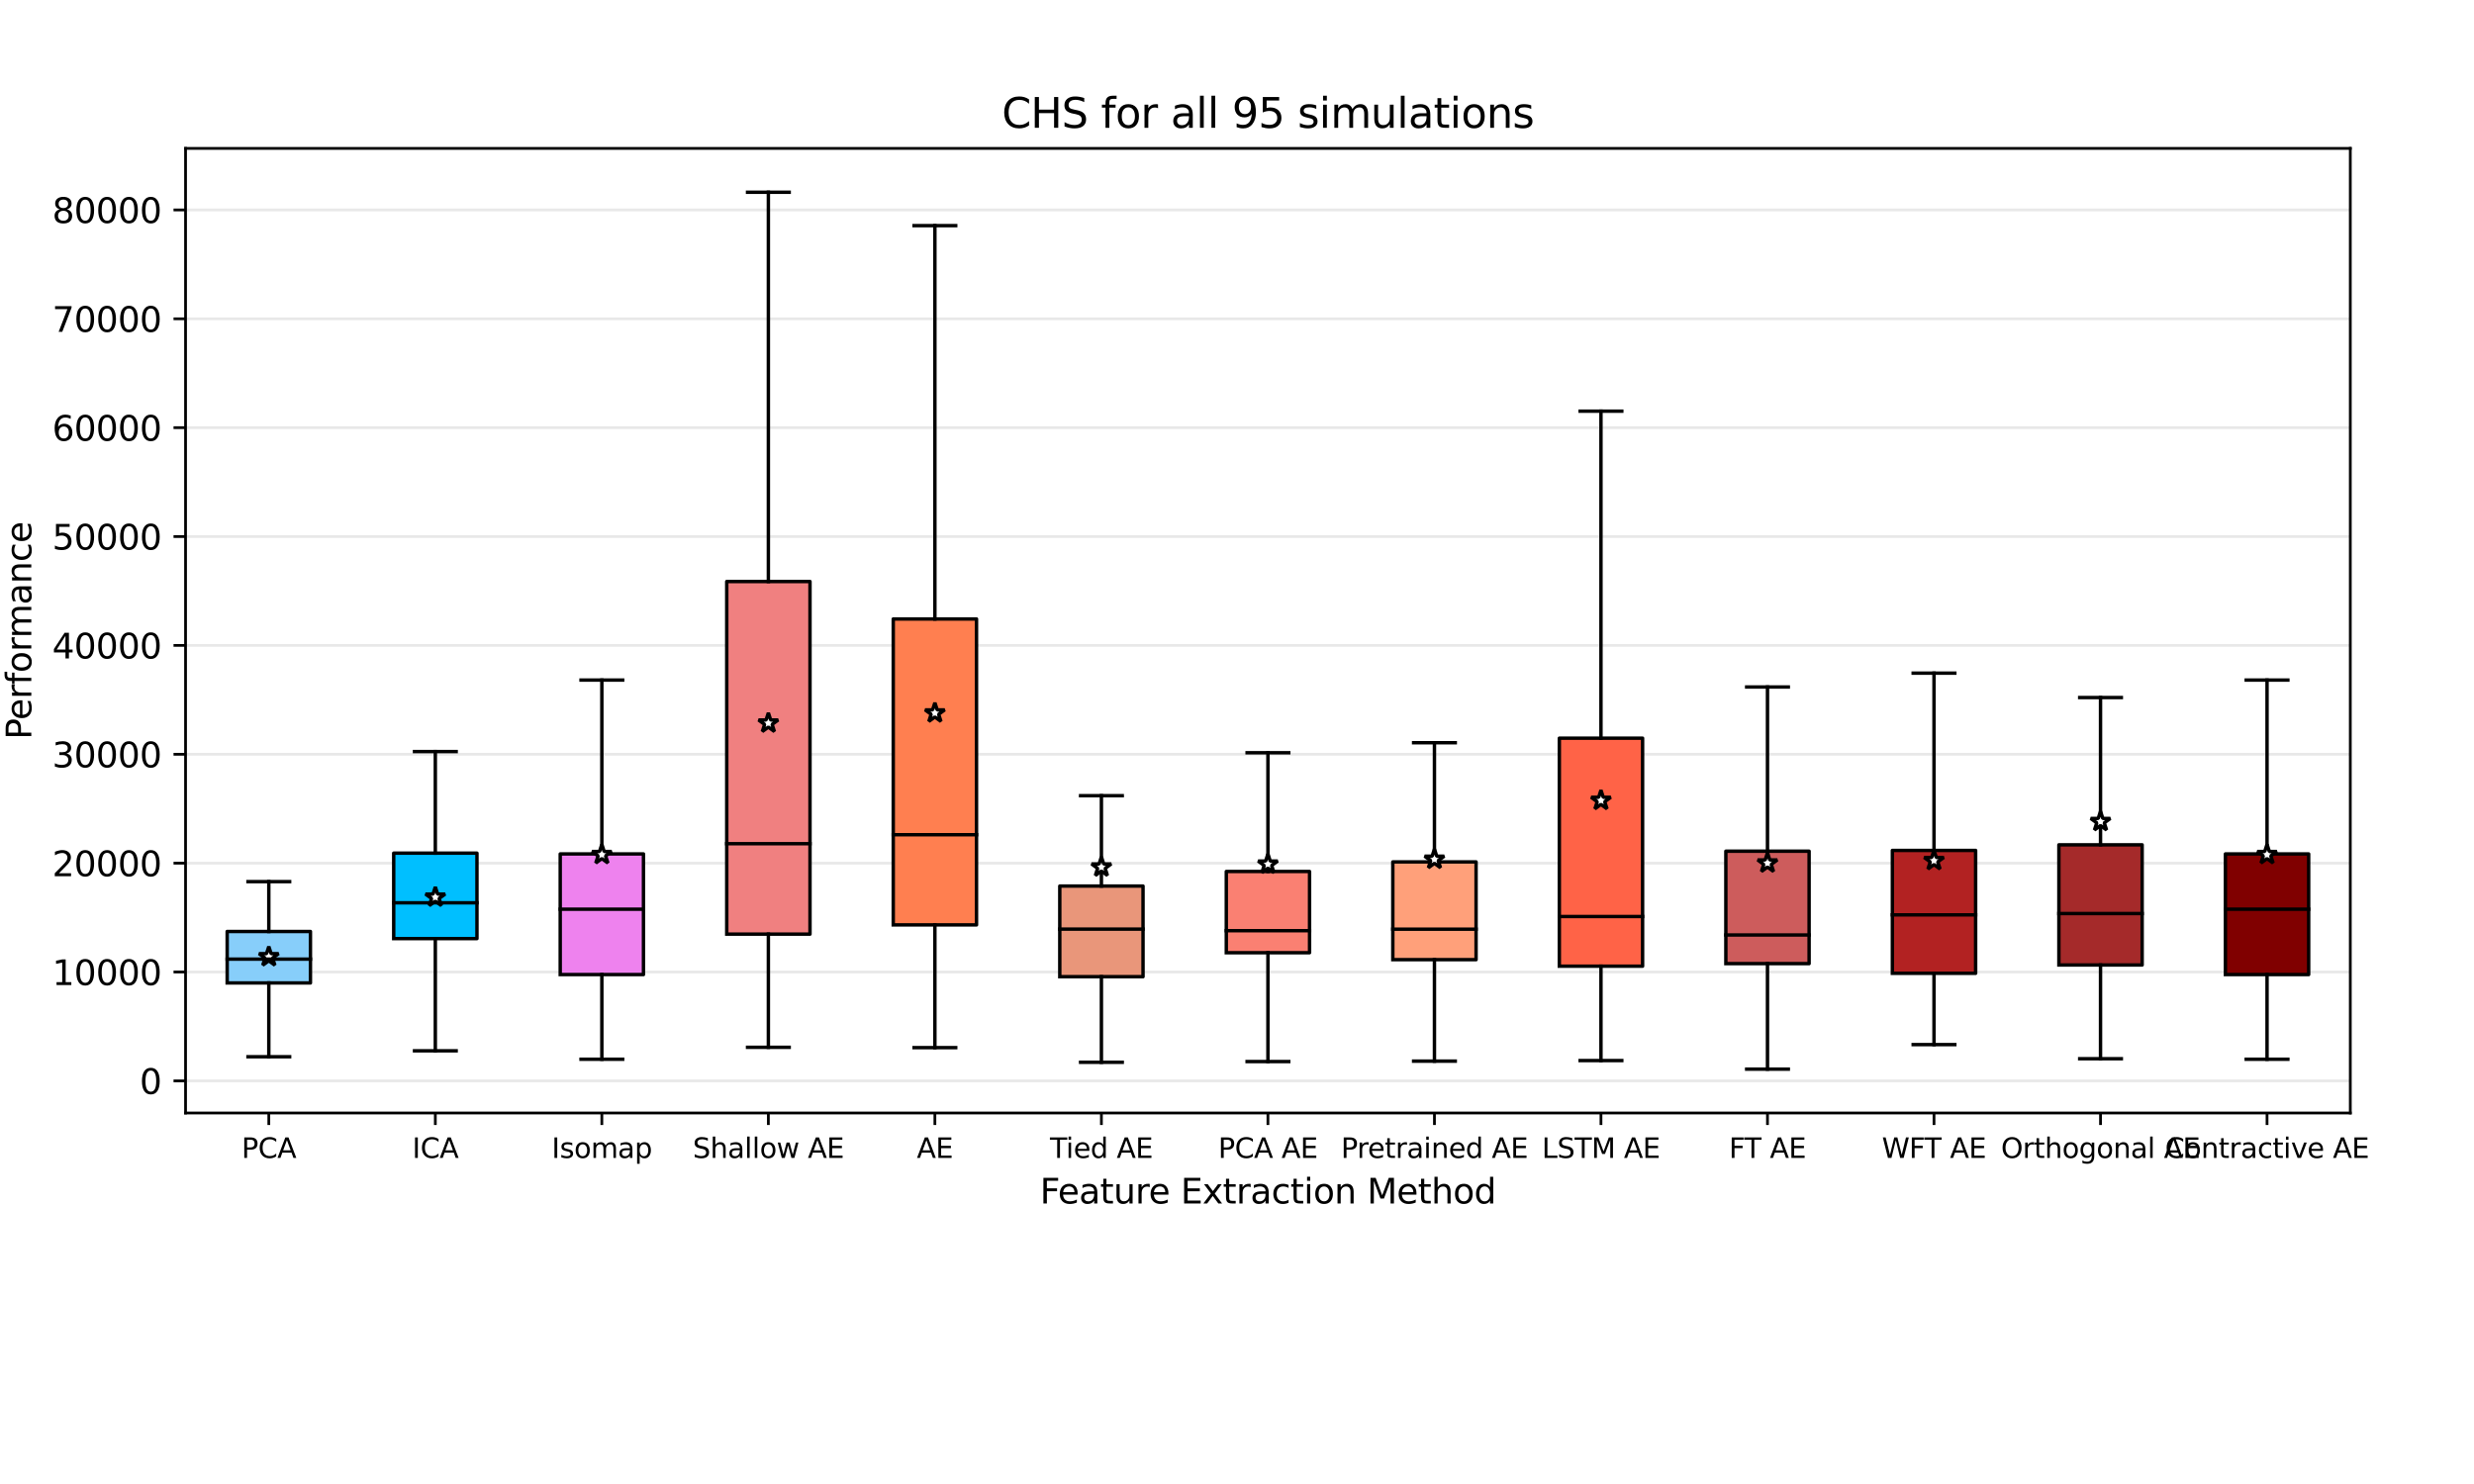 <?xml version="1.0" encoding="utf-8" standalone="no"?>
<!DOCTYPE svg PUBLIC "-//W3C//DTD SVG 1.1//EN"
  "http://www.w3.org/Graphics/SVG/1.1/DTD/svg11.dtd">
<svg xmlns:xlink="http://www.w3.org/1999/xlink" width="720pt" height="432pt" viewBox="0 0 720 432" xmlns="http://www.w3.org/2000/svg" version="1.1">
 <defs>
  <style type="text/css">*{stroke-linejoin: round; stroke-linecap: butt}</style>
 </defs>
 <g id="figure_1">
  <g id="patch_1">
   <path d="M 0 432 
L 720 432 
L 720 0 
L 0 0 
z
" style="fill: #ffffff"/>
  </g>
  <g id="axes_1">
   <g id="patch_2">
    <path d="M 54 324 
L 684 324 
L 684 43.2 
L 54 43.2 
z
" style="fill: #ffffff"/>
   </g>
   <g id="matplotlib.axis_1">
    <g id="xtick_1">
     <g id="line2d_1">
      <defs>
       <path id="m2245baa96e" d="M 0 0 
L 0 3.5 
" style="stroke: #000000; stroke-width: 0.8"/>
      </defs>
      <g>
       <use xlink:href="#m2245baa96e" x="78.231" y="324" style="stroke: #000000; stroke-width: 0.8"/>
      </g>
     </g>
     <g id="text_1">
      <!-- PCA -->
      <g transform="translate(70.29 337.079)scale(0.08 -0.08)">
       <defs>
        <path id="DejaVuSans-50" d="M 1259 4147 
L 1259 2394 
L 2053 2394 
Q 2494 2394 2734 2622 
Q 2975 2850 2975 3272 
Q 2975 3691 2734 3919 
Q 2494 4147 2053 4147 
L 1259 4147 
z
M 628 4666 
L 2053 4666 
Q 2838 4666 3239 4311 
Q 3641 3956 3641 3272 
Q 3641 2581 3239 2228 
Q 2838 1875 2053 1875 
L 1259 1875 
L 1259 0 
L 628 0 
L 628 4666 
z
" transform="scale(0.016)"/>
        <path id="DejaVuSans-43" d="M 4122 4306 
L 4122 3641 
Q 3803 3938 3442 4084 
Q 3081 4231 2675 4231 
Q 1875 4231 1450 3742 
Q 1025 3253 1025 2328 
Q 1025 1406 1450 917 
Q 1875 428 2675 428 
Q 3081 428 3442 575 
Q 3803 722 4122 1019 
L 4122 359 
Q 3791 134 3420 21 
Q 3050 -91 2638 -91 
Q 1578 -91 968 557 
Q 359 1206 359 2328 
Q 359 3453 968 4101 
Q 1578 4750 2638 4750 
Q 3056 4750 3426 4639 
Q 3797 4528 4122 4306 
z
" transform="scale(0.016)"/>
        <path id="DejaVuSans-41" d="M 2188 4044 
L 1331 1722 
L 3047 1722 
L 2188 4044 
z
M 1831 4666 
L 2547 4666 
L 4325 0 
L 3669 0 
L 3244 1197 
L 1141 1197 
L 716 0 
L 50 0 
L 1831 4666 
z
" transform="scale(0.016)"/>
       </defs>
       <use xlink:href="#DejaVuSans-50"/>
       <use xlink:href="#DejaVuSans-43" x="60.303"/>
       <use xlink:href="#DejaVuSans-41" x="130.127"/>
      </g>
     </g>
    </g>
    <g id="xtick_2">
     <g id="line2d_2">
      <g>
       <use xlink:href="#m2245baa96e" x="126.692" y="324" style="stroke: #000000; stroke-width: 0.8"/>
      </g>
     </g>
     <g id="text_2">
      <!-- ICA -->
      <g transform="translate(119.983 337.079)scale(0.08 -0.08)">
       <defs>
        <path id="DejaVuSans-49" d="M 628 4666 
L 1259 4666 
L 1259 0 
L 628 0 
L 628 4666 
z
" transform="scale(0.016)"/>
       </defs>
       <use xlink:href="#DejaVuSans-49"/>
       <use xlink:href="#DejaVuSans-43" x="29.492"/>
       <use xlink:href="#DejaVuSans-41" x="99.316"/>
      </g>
     </g>
    </g>
    <g id="xtick_3">
     <g id="line2d_3">
      <g>
       <use xlink:href="#m2245baa96e" x="175.154" y="324" style="stroke: #000000; stroke-width: 0.8"/>
      </g>
     </g>
     <g id="text_3">
      <!-- Isomap -->
      <g transform="translate(160.556 337.079)scale(0.08 -0.08)">
       <defs>
        <path id="DejaVuSans-73" d="M 2834 3397 
L 2834 2853 
Q 2591 2978 2328 3040 
Q 2066 3103 1784 3103 
Q 1356 3103 1142 2972 
Q 928 2841 928 2578 
Q 928 2378 1081 2264 
Q 1234 2150 1697 2047 
L 1894 2003 
Q 2506 1872 2764 1633 
Q 3022 1394 3022 966 
Q 3022 478 2636 193 
Q 2250 -91 1575 -91 
Q 1294 -91 989 -36 
Q 684 19 347 128 
L 347 722 
Q 666 556 975 473 
Q 1284 391 1588 391 
Q 1994 391 2212 530 
Q 2431 669 2431 922 
Q 2431 1156 2273 1281 
Q 2116 1406 1581 1522 
L 1381 1569 
Q 847 1681 609 1914 
Q 372 2147 372 2553 
Q 372 3047 722 3315 
Q 1072 3584 1716 3584 
Q 2034 3584 2315 3537 
Q 2597 3491 2834 3397 
z
" transform="scale(0.016)"/>
        <path id="DejaVuSans-6f" d="M 1959 3097 
Q 1497 3097 1228 2736 
Q 959 2375 959 1747 
Q 959 1119 1226 758 
Q 1494 397 1959 397 
Q 2419 397 2687 759 
Q 2956 1122 2956 1747 
Q 2956 2369 2687 2733 
Q 2419 3097 1959 3097 
z
M 1959 3584 
Q 2709 3584 3137 3096 
Q 3566 2609 3566 1747 
Q 3566 888 3137 398 
Q 2709 -91 1959 -91 
Q 1206 -91 779 398 
Q 353 888 353 1747 
Q 353 2609 779 3096 
Q 1206 3584 1959 3584 
z
" transform="scale(0.016)"/>
        <path id="DejaVuSans-6d" d="M 3328 2828 
Q 3544 3216 3844 3400 
Q 4144 3584 4550 3584 
Q 5097 3584 5394 3201 
Q 5691 2819 5691 2113 
L 5691 0 
L 5113 0 
L 5113 2094 
Q 5113 2597 4934 2840 
Q 4756 3084 4391 3084 
Q 3944 3084 3684 2787 
Q 3425 2491 3425 1978 
L 3425 0 
L 2847 0 
L 2847 2094 
Q 2847 2600 2669 2842 
Q 2491 3084 2119 3084 
Q 1678 3084 1418 2786 
Q 1159 2488 1159 1978 
L 1159 0 
L 581 0 
L 581 3500 
L 1159 3500 
L 1159 2956 
Q 1356 3278 1631 3431 
Q 1906 3584 2284 3584 
Q 2666 3584 2933 3390 
Q 3200 3197 3328 2828 
z
" transform="scale(0.016)"/>
        <path id="DejaVuSans-61" d="M 2194 1759 
Q 1497 1759 1228 1600 
Q 959 1441 959 1056 
Q 959 750 1161 570 
Q 1363 391 1709 391 
Q 2188 391 2477 730 
Q 2766 1069 2766 1631 
L 2766 1759 
L 2194 1759 
z
M 3341 1997 
L 3341 0 
L 2766 0 
L 2766 531 
Q 2569 213 2275 61 
Q 1981 -91 1556 -91 
Q 1019 -91 701 211 
Q 384 513 384 1019 
Q 384 1609 779 1909 
Q 1175 2209 1959 2209 
L 2766 2209 
L 2766 2266 
Q 2766 2663 2505 2880 
Q 2244 3097 1772 3097 
Q 1472 3097 1187 3025 
Q 903 2953 641 2809 
L 641 3341 
Q 956 3463 1253 3523 
Q 1550 3584 1831 3584 
Q 2591 3584 2966 3190 
Q 3341 2797 3341 1997 
z
" transform="scale(0.016)"/>
        <path id="DejaVuSans-70" d="M 1159 525 
L 1159 -1331 
L 581 -1331 
L 581 3500 
L 1159 3500 
L 1159 2969 
Q 1341 3281 1617 3432 
Q 1894 3584 2278 3584 
Q 2916 3584 3314 3078 
Q 3713 2572 3713 1747 
Q 3713 922 3314 415 
Q 2916 -91 2278 -91 
Q 1894 -91 1617 61 
Q 1341 213 1159 525 
z
M 3116 1747 
Q 3116 2381 2855 2742 
Q 2594 3103 2138 3103 
Q 1681 3103 1420 2742 
Q 1159 2381 1159 1747 
Q 1159 1113 1420 752 
Q 1681 391 2138 391 
Q 2594 391 2855 752 
Q 3116 1113 3116 1747 
z
" transform="scale(0.016)"/>
       </defs>
       <use xlink:href="#DejaVuSans-49"/>
       <use xlink:href="#DejaVuSans-73" x="29.492"/>
       <use xlink:href="#DejaVuSans-6f" x="81.592"/>
       <use xlink:href="#DejaVuSans-6d" x="142.773"/>
       <use xlink:href="#DejaVuSans-61" x="240.186"/>
       <use xlink:href="#DejaVuSans-70" x="301.465"/>
      </g>
     </g>
    </g>
    <g id="xtick_4">
     <g id="line2d_4">
      <g>
       <use xlink:href="#m2245baa96e" x="223.615" y="324" style="stroke: #000000; stroke-width: 0.8"/>
      </g>
     </g>
     <g id="text_4">
      <!-- Shallow AE -->
      <g transform="translate(201.614 337.079)scale(0.08 -0.08)">
       <defs>
        <path id="DejaVuSans-53" d="M 3425 4513 
L 3425 3897 
Q 3066 4069 2747 4153 
Q 2428 4238 2131 4238 
Q 1616 4238 1336 4038 
Q 1056 3838 1056 3469 
Q 1056 3159 1242 3001 
Q 1428 2844 1947 2747 
L 2328 2669 
Q 3034 2534 3370 2195 
Q 3706 1856 3706 1288 
Q 3706 609 3251 259 
Q 2797 -91 1919 -91 
Q 1588 -91 1214 -16 
Q 841 59 441 206 
L 441 856 
Q 825 641 1194 531 
Q 1563 422 1919 422 
Q 2459 422 2753 634 
Q 3047 847 3047 1241 
Q 3047 1584 2836 1778 
Q 2625 1972 2144 2069 
L 1759 2144 
Q 1053 2284 737 2584 
Q 422 2884 422 3419 
Q 422 4038 858 4394 
Q 1294 4750 2059 4750 
Q 2388 4750 2728 4690 
Q 3069 4631 3425 4513 
z
" transform="scale(0.016)"/>
        <path id="DejaVuSans-68" d="M 3513 2113 
L 3513 0 
L 2938 0 
L 2938 2094 
Q 2938 2591 2744 2837 
Q 2550 3084 2163 3084 
Q 1697 3084 1428 2787 
Q 1159 2491 1159 1978 
L 1159 0 
L 581 0 
L 581 4863 
L 1159 4863 
L 1159 2956 
Q 1366 3272 1645 3428 
Q 1925 3584 2291 3584 
Q 2894 3584 3203 3211 
Q 3513 2838 3513 2113 
z
" transform="scale(0.016)"/>
        <path id="DejaVuSans-6c" d="M 603 4863 
L 1178 4863 
L 1178 0 
L 603 0 
L 603 4863 
z
" transform="scale(0.016)"/>
        <path id="DejaVuSans-77" d="M 269 3500 
L 844 3500 
L 1563 769 
L 2278 3500 
L 2956 3500 
L 3675 769 
L 4391 3500 
L 4966 3500 
L 4050 0 
L 3372 0 
L 2619 2869 
L 1863 0 
L 1184 0 
L 269 3500 
z
" transform="scale(0.016)"/>
        <path id="DejaVuSans-20" transform="scale(0.016)"/>
        <path id="DejaVuSans-45" d="M 628 4666 
L 3578 4666 
L 3578 4134 
L 1259 4134 
L 1259 2753 
L 3481 2753 
L 3481 2222 
L 1259 2222 
L 1259 531 
L 3634 531 
L 3634 0 
L 628 0 
L 628 4666 
z
" transform="scale(0.016)"/>
       </defs>
       <use xlink:href="#DejaVuSans-53"/>
       <use xlink:href="#DejaVuSans-68" x="63.477"/>
       <use xlink:href="#DejaVuSans-61" x="126.855"/>
       <use xlink:href="#DejaVuSans-6c" x="188.135"/>
       <use xlink:href="#DejaVuSans-6c" x="215.918"/>
       <use xlink:href="#DejaVuSans-6f" x="243.701"/>
       <use xlink:href="#DejaVuSans-77" x="304.883"/>
       <use xlink:href="#DejaVuSans-20" x="386.67"/>
       <use xlink:href="#DejaVuSans-41" x="418.457"/>
       <use xlink:href="#DejaVuSans-45" x="486.865"/>
      </g>
     </g>
    </g>
    <g id="xtick_5">
     <g id="line2d_5">
      <g>
       <use xlink:href="#m2245baa96e" x="272.077" y="324" style="stroke: #000000; stroke-width: 0.8"/>
      </g>
     </g>
     <g id="text_5">
      <!-- AE -->
      <g transform="translate(266.813 337.079)scale(0.08 -0.08)">
       <use xlink:href="#DejaVuSans-41"/>
       <use xlink:href="#DejaVuSans-45" x="68.408"/>
      </g>
     </g>
    </g>
    <g id="xtick_6">
     <g id="line2d_6">
      <g>
       <use xlink:href="#m2245baa96e" x="320.538" y="324" style="stroke: #000000; stroke-width: 0.8"/>
      </g>
     </g>
     <g id="text_6">
      <!-- Tied AE -->
      <g transform="translate(305.573 337.079)scale(0.08 -0.08)">
       <defs>
        <path id="DejaVuSans-54" d="M -19 4666 
L 3928 4666 
L 3928 4134 
L 2272 4134 
L 2272 0 
L 1638 0 
L 1638 4134 
L -19 4134 
L -19 4666 
z
" transform="scale(0.016)"/>
        <path id="DejaVuSans-69" d="M 603 3500 
L 1178 3500 
L 1178 0 
L 603 0 
L 603 3500 
z
M 603 4863 
L 1178 4863 
L 1178 4134 
L 603 4134 
L 603 4863 
z
" transform="scale(0.016)"/>
        <path id="DejaVuSans-65" d="M 3597 1894 
L 3597 1613 
L 953 1613 
Q 991 1019 1311 708 
Q 1631 397 2203 397 
Q 2534 397 2845 478 
Q 3156 559 3463 722 
L 3463 178 
Q 3153 47 2828 -22 
Q 2503 -91 2169 -91 
Q 1331 -91 842 396 
Q 353 884 353 1716 
Q 353 2575 817 3079 
Q 1281 3584 2069 3584 
Q 2775 3584 3186 3129 
Q 3597 2675 3597 1894 
z
M 3022 2063 
Q 3016 2534 2758 2815 
Q 2500 3097 2075 3097 
Q 1594 3097 1305 2825 
Q 1016 2553 972 2059 
L 3022 2063 
z
" transform="scale(0.016)"/>
        <path id="DejaVuSans-64" d="M 2906 2969 
L 2906 4863 
L 3481 4863 
L 3481 0 
L 2906 0 
L 2906 525 
Q 2725 213 2448 61 
Q 2172 -91 1784 -91 
Q 1150 -91 751 415 
Q 353 922 353 1747 
Q 353 2572 751 3078 
Q 1150 3584 1784 3584 
Q 2172 3584 2448 3432 
Q 2725 3281 2906 2969 
z
M 947 1747 
Q 947 1113 1208 752 
Q 1469 391 1925 391 
Q 2381 391 2643 752 
Q 2906 1113 2906 1747 
Q 2906 2381 2643 2742 
Q 2381 3103 1925 3103 
Q 1469 3103 1208 2742 
Q 947 2381 947 1747 
z
" transform="scale(0.016)"/>
       </defs>
       <use xlink:href="#DejaVuSans-54"/>
       <use xlink:href="#DejaVuSans-69" x="57.959"/>
       <use xlink:href="#DejaVuSans-65" x="85.742"/>
       <use xlink:href="#DejaVuSans-64" x="147.266"/>
       <use xlink:href="#DejaVuSans-20" x="210.742"/>
       <use xlink:href="#DejaVuSans-41" x="242.529"/>
       <use xlink:href="#DejaVuSans-45" x="310.938"/>
      </g>
     </g>
    </g>
    <g id="xtick_7">
     <g id="line2d_7">
      <g>
       <use xlink:href="#m2245baa96e" x="369" y="324" style="stroke: #000000; stroke-width: 0.8"/>
      </g>
     </g>
     <g id="text_7">
      <!-- PCA AE -->
      <g transform="translate(354.524 337.079)scale(0.08 -0.08)">
       <use xlink:href="#DejaVuSans-50"/>
       <use xlink:href="#DejaVuSans-43" x="60.303"/>
       <use xlink:href="#DejaVuSans-41" x="130.127"/>
       <use xlink:href="#DejaVuSans-20" x="198.535"/>
       <use xlink:href="#DejaVuSans-41" x="230.322"/>
       <use xlink:href="#DejaVuSans-45" x="298.73"/>
      </g>
     </g>
    </g>
    <g id="xtick_8">
     <g id="line2d_8">
      <g>
       <use xlink:href="#m2245baa96e" x="417.462" y="324" style="stroke: #000000; stroke-width: 0.8"/>
      </g>
     </g>
     <g id="text_8">
      <!-- Pretrained AE -->
      <g transform="translate(390.258 337.079)scale(0.08 -0.08)">
       <defs>
        <path id="DejaVuSans-72" d="M 2631 2963 
Q 2534 3019 2420 3045 
Q 2306 3072 2169 3072 
Q 1681 3072 1420 2755 
Q 1159 2438 1159 1844 
L 1159 0 
L 581 0 
L 581 3500 
L 1159 3500 
L 1159 2956 
Q 1341 3275 1631 3429 
Q 1922 3584 2338 3584 
Q 2397 3584 2469 3576 
Q 2541 3569 2628 3553 
L 2631 2963 
z
" transform="scale(0.016)"/>
        <path id="DejaVuSans-74" d="M 1172 4494 
L 1172 3500 
L 2356 3500 
L 2356 3053 
L 1172 3053 
L 1172 1153 
Q 1172 725 1289 603 
Q 1406 481 1766 481 
L 2356 481 
L 2356 0 
L 1766 0 
Q 1100 0 847 248 
Q 594 497 594 1153 
L 594 3053 
L 172 3053 
L 172 3500 
L 594 3500 
L 594 4494 
L 1172 4494 
z
" transform="scale(0.016)"/>
        <path id="DejaVuSans-6e" d="M 3513 2113 
L 3513 0 
L 2938 0 
L 2938 2094 
Q 2938 2591 2744 2837 
Q 2550 3084 2163 3084 
Q 1697 3084 1428 2787 
Q 1159 2491 1159 1978 
L 1159 0 
L 581 0 
L 581 3500 
L 1159 3500 
L 1159 2956 
Q 1366 3272 1645 3428 
Q 1925 3584 2291 3584 
Q 2894 3584 3203 3211 
Q 3513 2838 3513 2113 
z
" transform="scale(0.016)"/>
       </defs>
       <use xlink:href="#DejaVuSans-50"/>
       <use xlink:href="#DejaVuSans-72" x="58.553"/>
       <use xlink:href="#DejaVuSans-65" x="97.416"/>
       <use xlink:href="#DejaVuSans-74" x="158.939"/>
       <use xlink:href="#DejaVuSans-72" x="198.148"/>
       <use xlink:href="#DejaVuSans-61" x="239.262"/>
       <use xlink:href="#DejaVuSans-69" x="300.541"/>
       <use xlink:href="#DejaVuSans-6e" x="328.324"/>
       <use xlink:href="#DejaVuSans-65" x="391.703"/>
       <use xlink:href="#DejaVuSans-64" x="453.227"/>
       <use xlink:href="#DejaVuSans-20" x="516.703"/>
       <use xlink:href="#DejaVuSans-41" x="548.49"/>
       <use xlink:href="#DejaVuSans-45" x="616.898"/>
      </g>
     </g>
    </g>
    <g id="xtick_9">
     <g id="line2d_9">
      <g>
       <use xlink:href="#m2245baa96e" x="465.923" y="324" style="stroke: #000000; stroke-width: 0.8"/>
      </g>
     </g>
     <g id="text_9">
      <!-- LSTM AE -->
      <g transform="translate(448.726 337.079)scale(0.08 -0.08)">
       <defs>
        <path id="DejaVuSans-4c" d="M 628 4666 
L 1259 4666 
L 1259 531 
L 3531 531 
L 3531 0 
L 628 0 
L 628 4666 
z
" transform="scale(0.016)"/>
        <path id="DejaVuSans-4d" d="M 628 4666 
L 1569 4666 
L 2759 1491 
L 3956 4666 
L 4897 4666 
L 4897 0 
L 4281 0 
L 4281 4097 
L 3078 897 
L 2444 897 
L 1241 4097 
L 1241 0 
L 628 0 
L 628 4666 
z
" transform="scale(0.016)"/>
       </defs>
       <use xlink:href="#DejaVuSans-4c"/>
       <use xlink:href="#DejaVuSans-53" x="55.713"/>
       <use xlink:href="#DejaVuSans-54" x="119.189"/>
       <use xlink:href="#DejaVuSans-4d" x="180.273"/>
       <use xlink:href="#DejaVuSans-20" x="266.553"/>
       <use xlink:href="#DejaVuSans-41" x="298.34"/>
       <use xlink:href="#DejaVuSans-45" x="366.748"/>
      </g>
     </g>
    </g>
    <g id="xtick_10">
     <g id="line2d_10">
      <g>
       <use xlink:href="#m2245baa96e" x="514.385" y="324" style="stroke: #000000; stroke-width: 0.8"/>
      </g>
     </g>
     <g id="text_10">
      <!-- FT AE -->
      <g transform="translate(503.176 337.079)scale(0.08 -0.08)">
       <defs>
        <path id="DejaVuSans-46" d="M 628 4666 
L 3309 4666 
L 3309 4134 
L 1259 4134 
L 1259 2759 
L 3109 2759 
L 3109 2228 
L 1259 2228 
L 1259 0 
L 628 0 
L 628 4666 
z
" transform="scale(0.016)"/>
       </defs>
       <use xlink:href="#DejaVuSans-46"/>
       <use xlink:href="#DejaVuSans-54" x="55.77"/>
       <use xlink:href="#DejaVuSans-20" x="116.854"/>
       <use xlink:href="#DejaVuSans-41" x="148.641"/>
       <use xlink:href="#DejaVuSans-45" x="217.049"/>
      </g>
     </g>
    </g>
    <g id="xtick_11">
     <g id="line2d_11">
      <g>
       <use xlink:href="#m2245baa96e" x="562.846" y="324" style="stroke: #000000; stroke-width: 0.8"/>
      </g>
     </g>
     <g id="text_11">
      <!-- WFT AE -->
      <g transform="translate(547.682 337.079)scale(0.08 -0.08)">
       <defs>
        <path id="DejaVuSans-57" d="M 213 4666 
L 850 4666 
L 1831 722 
L 2809 4666 
L 3519 4666 
L 4500 722 
L 5478 4666 
L 6119 4666 
L 4947 0 
L 4153 0 
L 3169 4050 
L 2175 0 
L 1381 0 
L 213 4666 
z
" transform="scale(0.016)"/>
       </defs>
       <use xlink:href="#DejaVuSans-57"/>
       <use xlink:href="#DejaVuSans-46" x="98.877"/>
       <use xlink:href="#DejaVuSans-54" x="154.646"/>
       <use xlink:href="#DejaVuSans-20" x="215.73"/>
       <use xlink:href="#DejaVuSans-41" x="247.518"/>
       <use xlink:href="#DejaVuSans-45" x="315.926"/>
      </g>
     </g>
    </g>
    <g id="xtick_12">
     <g id="line2d_12">
      <g>
       <use xlink:href="#m2245baa96e" x="611.308" y="324" style="stroke: #000000; stroke-width: 0.8"/>
      </g>
     </g>
     <g id="text_12">
      <!-- Orthogonal AE -->
      <g transform="translate(582.345 337.079)scale(0.08 -0.08)">
       <defs>
        <path id="DejaVuSans-4f" d="M 2522 4238 
Q 1834 4238 1429 3725 
Q 1025 3213 1025 2328 
Q 1025 1447 1429 934 
Q 1834 422 2522 422 
Q 3209 422 3611 934 
Q 4013 1447 4013 2328 
Q 4013 3213 3611 3725 
Q 3209 4238 2522 4238 
z
M 2522 4750 
Q 3503 4750 4090 4092 
Q 4678 3434 4678 2328 
Q 4678 1225 4090 567 
Q 3503 -91 2522 -91 
Q 1538 -91 948 565 
Q 359 1222 359 2328 
Q 359 3434 948 4092 
Q 1538 4750 2522 4750 
z
" transform="scale(0.016)"/>
        <path id="DejaVuSans-67" d="M 2906 1791 
Q 2906 2416 2648 2759 
Q 2391 3103 1925 3103 
Q 1463 3103 1205 2759 
Q 947 2416 947 1791 
Q 947 1169 1205 825 
Q 1463 481 1925 481 
Q 2391 481 2648 825 
Q 2906 1169 2906 1791 
z
M 3481 434 
Q 3481 -459 3084 -895 
Q 2688 -1331 1869 -1331 
Q 1566 -1331 1297 -1286 
Q 1028 -1241 775 -1147 
L 775 -588 
Q 1028 -725 1275 -790 
Q 1522 -856 1778 -856 
Q 2344 -856 2625 -561 
Q 2906 -266 2906 331 
L 2906 616 
Q 2728 306 2450 153 
Q 2172 0 1784 0 
Q 1141 0 747 490 
Q 353 981 353 1791 
Q 353 2603 747 3093 
Q 1141 3584 1784 3584 
Q 2172 3584 2450 3431 
Q 2728 3278 2906 2969 
L 2906 3500 
L 3481 3500 
L 3481 434 
z
" transform="scale(0.016)"/>
       </defs>
       <use xlink:href="#DejaVuSans-4f"/>
       <use xlink:href="#DejaVuSans-72" x="78.711"/>
       <use xlink:href="#DejaVuSans-74" x="119.824"/>
       <use xlink:href="#DejaVuSans-68" x="159.033"/>
       <use xlink:href="#DejaVuSans-6f" x="222.412"/>
       <use xlink:href="#DejaVuSans-67" x="283.594"/>
       <use xlink:href="#DejaVuSans-6f" x="347.07"/>
       <use xlink:href="#DejaVuSans-6e" x="408.252"/>
       <use xlink:href="#DejaVuSans-61" x="471.631"/>
       <use xlink:href="#DejaVuSans-6c" x="532.91"/>
       <use xlink:href="#DejaVuSans-20" x="560.693"/>
       <use xlink:href="#DejaVuSans-41" x="592.48"/>
       <use xlink:href="#DejaVuSans-45" x="660.889"/>
      </g>
     </g>
    </g>
    <g id="xtick_13">
     <g id="line2d_13">
      <g>
       <use xlink:href="#m2245baa96e" x="659.769" y="324" style="stroke: #000000; stroke-width: 0.8"/>
      </g>
     </g>
     <g id="text_13">
      <!-- Contractive AE -->
      <g transform="translate(630.087 337.079)scale(0.08 -0.08)">
       <defs>
        <path id="DejaVuSans-63" d="M 3122 3366 
L 3122 2828 
Q 2878 2963 2633 3030 
Q 2388 3097 2138 3097 
Q 1578 3097 1268 2742 
Q 959 2388 959 1747 
Q 959 1106 1268 751 
Q 1578 397 2138 397 
Q 2388 397 2633 464 
Q 2878 531 3122 666 
L 3122 134 
Q 2881 22 2623 -34 
Q 2366 -91 2075 -91 
Q 1284 -91 818 406 
Q 353 903 353 1747 
Q 353 2603 823 3093 
Q 1294 3584 2113 3584 
Q 2378 3584 2631 3529 
Q 2884 3475 3122 3366 
z
" transform="scale(0.016)"/>
        <path id="DejaVuSans-76" d="M 191 3500 
L 800 3500 
L 1894 563 
L 2988 3500 
L 3597 3500 
L 2284 0 
L 1503 0 
L 191 3500 
z
" transform="scale(0.016)"/>
       </defs>
       <use xlink:href="#DejaVuSans-43"/>
       <use xlink:href="#DejaVuSans-6f" x="69.824"/>
       <use xlink:href="#DejaVuSans-6e" x="131.006"/>
       <use xlink:href="#DejaVuSans-74" x="194.385"/>
       <use xlink:href="#DejaVuSans-72" x="233.594"/>
       <use xlink:href="#DejaVuSans-61" x="274.707"/>
       <use xlink:href="#DejaVuSans-63" x="335.986"/>
       <use xlink:href="#DejaVuSans-74" x="390.967"/>
       <use xlink:href="#DejaVuSans-69" x="430.176"/>
       <use xlink:href="#DejaVuSans-76" x="457.959"/>
       <use xlink:href="#DejaVuSans-65" x="517.139"/>
       <use xlink:href="#DejaVuSans-20" x="578.662"/>
       <use xlink:href="#DejaVuSans-41" x="610.449"/>
       <use xlink:href="#DejaVuSans-45" x="678.857"/>
      </g>
     </g>
    </g>
    <g id="text_14">
     <!-- Feature Extraction Method -->
     <g transform="translate(302.654 350.341)scale(0.1 -0.1)">
      <defs>
       <path id="DejaVuSans-75" d="M 544 1381 
L 544 3500 
L 1119 3500 
L 1119 1403 
Q 1119 906 1312 657 
Q 1506 409 1894 409 
Q 2359 409 2629 706 
Q 2900 1003 2900 1516 
L 2900 3500 
L 3475 3500 
L 3475 0 
L 2900 0 
L 2900 538 
Q 2691 219 2414 64 
Q 2138 -91 1772 -91 
Q 1169 -91 856 284 
Q 544 659 544 1381 
z
M 1991 3584 
L 1991 3584 
z
" transform="scale(0.016)"/>
       <path id="DejaVuSans-78" d="M 3513 3500 
L 2247 1797 
L 3578 0 
L 2900 0 
L 1881 1375 
L 863 0 
L 184 0 
L 1544 1831 
L 300 3500 
L 978 3500 
L 1906 2253 
L 2834 3500 
L 3513 3500 
z
" transform="scale(0.016)"/>
      </defs>
      <use xlink:href="#DejaVuSans-46"/>
      <use xlink:href="#DejaVuSans-65" x="52.02"/>
      <use xlink:href="#DejaVuSans-61" x="113.543"/>
      <use xlink:href="#DejaVuSans-74" x="174.822"/>
      <use xlink:href="#DejaVuSans-75" x="214.031"/>
      <use xlink:href="#DejaVuSans-72" x="277.41"/>
      <use xlink:href="#DejaVuSans-65" x="316.273"/>
      <use xlink:href="#DejaVuSans-20" x="377.797"/>
      <use xlink:href="#DejaVuSans-45" x="409.584"/>
      <use xlink:href="#DejaVuSans-78" x="472.768"/>
      <use xlink:href="#DejaVuSans-74" x="531.947"/>
      <use xlink:href="#DejaVuSans-72" x="571.156"/>
      <use xlink:href="#DejaVuSans-61" x="612.27"/>
      <use xlink:href="#DejaVuSans-63" x="673.549"/>
      <use xlink:href="#DejaVuSans-74" x="728.529"/>
      <use xlink:href="#DejaVuSans-69" x="767.738"/>
      <use xlink:href="#DejaVuSans-6f" x="795.521"/>
      <use xlink:href="#DejaVuSans-6e" x="856.703"/>
      <use xlink:href="#DejaVuSans-20" x="920.082"/>
      <use xlink:href="#DejaVuSans-4d" x="951.869"/>
      <use xlink:href="#DejaVuSans-65" x="1038.148"/>
      <use xlink:href="#DejaVuSans-74" x="1099.672"/>
      <use xlink:href="#DejaVuSans-68" x="1138.881"/>
      <use xlink:href="#DejaVuSans-6f" x="1202.26"/>
      <use xlink:href="#DejaVuSans-64" x="1263.441"/>
     </g>
    </g>
   </g>
   <g id="matplotlib.axis_2">
    <g id="ytick_1">
     <g id="line2d_14">
      <path d="M 54 314.65 
L 684 314.65 
" clip-path="url(#pf1b4217ce4)" style="fill: none; stroke: #d3d3d3; stroke-opacity: 0.5; stroke-width: 0.8; stroke-linecap: square"/>
     </g>
     <g id="line2d_15">
      <defs>
       <path id="mbfb2287a43" d="M 0 0 
L -3.5 0 
" style="stroke: #000000; stroke-width: 0.8"/>
      </defs>
      <g>
       <use xlink:href="#mbfb2287a43" x="54" y="314.65" style="stroke: #000000; stroke-width: 0.8"/>
      </g>
     </g>
     <g id="text_15">
      <!-- 0 -->
      <g transform="translate(40.638 318.449)scale(0.1 -0.1)">
       <defs>
        <path id="DejaVuSans-30" d="M 2034 4250 
Q 1547 4250 1301 3770 
Q 1056 3291 1056 2328 
Q 1056 1369 1301 889 
Q 1547 409 2034 409 
Q 2525 409 2770 889 
Q 3016 1369 3016 2328 
Q 3016 3291 2770 3770 
Q 2525 4250 2034 4250 
z
M 2034 4750 
Q 2819 4750 3233 4129 
Q 3647 3509 3647 2328 
Q 3647 1150 3233 529 
Q 2819 -91 2034 -91 
Q 1250 -91 836 529 
Q 422 1150 422 2328 
Q 422 3509 836 4129 
Q 1250 4750 2034 4750 
z
" transform="scale(0.016)"/>
       </defs>
       <use xlink:href="#DejaVuSans-30"/>
      </g>
     </g>
    </g>
    <g id="ytick_2">
     <g id="line2d_16">
      <path d="M 54 282.957 
L 684 282.957 
" clip-path="url(#pf1b4217ce4)" style="fill: none; stroke: #d3d3d3; stroke-opacity: 0.5; stroke-width: 0.8; stroke-linecap: square"/>
     </g>
     <g id="line2d_17">
      <g>
       <use xlink:href="#mbfb2287a43" x="54" y="282.957" style="stroke: #000000; stroke-width: 0.8"/>
      </g>
     </g>
     <g id="text_16">
      <!-- 10000 -->
      <g transform="translate(15.188 286.757)scale(0.1 -0.1)">
       <defs>
        <path id="DejaVuSans-31" d="M 794 531 
L 1825 531 
L 1825 4091 
L 703 3866 
L 703 4441 
L 1819 4666 
L 2450 4666 
L 2450 531 
L 3481 531 
L 3481 0 
L 794 0 
L 794 531 
z
" transform="scale(0.016)"/>
       </defs>
       <use xlink:href="#DejaVuSans-31"/>
       <use xlink:href="#DejaVuSans-30" x="63.623"/>
       <use xlink:href="#DejaVuSans-30" x="127.246"/>
       <use xlink:href="#DejaVuSans-30" x="190.869"/>
       <use xlink:href="#DejaVuSans-30" x="254.492"/>
      </g>
     </g>
    </g>
    <g id="ytick_3">
     <g id="line2d_18">
      <path d="M 54 251.265 
L 684 251.265 
" clip-path="url(#pf1b4217ce4)" style="fill: none; stroke: #d3d3d3; stroke-opacity: 0.5; stroke-width: 0.8; stroke-linecap: square"/>
     </g>
     <g id="line2d_19">
      <g>
       <use xlink:href="#mbfb2287a43" x="54" y="251.265" style="stroke: #000000; stroke-width: 0.8"/>
      </g>
     </g>
     <g id="text_17">
      <!-- 20000 -->
      <g transform="translate(15.188 255.064)scale(0.1 -0.1)">
       <defs>
        <path id="DejaVuSans-32" d="M 1228 531 
L 3431 531 
L 3431 0 
L 469 0 
L 469 531 
Q 828 903 1448 1529 
Q 2069 2156 2228 2338 
Q 2531 2678 2651 2914 
Q 2772 3150 2772 3378 
Q 2772 3750 2511 3984 
Q 2250 4219 1831 4219 
Q 1534 4219 1204 4116 
Q 875 4013 500 3803 
L 500 4441 
Q 881 4594 1212 4672 
Q 1544 4750 1819 4750 
Q 2544 4750 2975 4387 
Q 3406 4025 3406 3419 
Q 3406 3131 3298 2873 
Q 3191 2616 2906 2266 
Q 2828 2175 2409 1742 
Q 1991 1309 1228 531 
z
" transform="scale(0.016)"/>
       </defs>
       <use xlink:href="#DejaVuSans-32"/>
       <use xlink:href="#DejaVuSans-30" x="63.623"/>
       <use xlink:href="#DejaVuSans-30" x="127.246"/>
       <use xlink:href="#DejaVuSans-30" x="190.869"/>
       <use xlink:href="#DejaVuSans-30" x="254.492"/>
      </g>
     </g>
    </g>
    <g id="ytick_4">
     <g id="line2d_20">
      <path d="M 54 219.572 
L 684 219.572 
" clip-path="url(#pf1b4217ce4)" style="fill: none; stroke: #d3d3d3; stroke-opacity: 0.5; stroke-width: 0.8; stroke-linecap: square"/>
     </g>
     <g id="line2d_21">
      <g>
       <use xlink:href="#mbfb2287a43" x="54" y="219.572" style="stroke: #000000; stroke-width: 0.8"/>
      </g>
     </g>
     <g id="text_18">
      <!-- 30000 -->
      <g transform="translate(15.188 223.371)scale(0.1 -0.1)">
       <defs>
        <path id="DejaVuSans-33" d="M 2597 2516 
Q 3050 2419 3304 2112 
Q 3559 1806 3559 1356 
Q 3559 666 3084 287 
Q 2609 -91 1734 -91 
Q 1441 -91 1130 -33 
Q 819 25 488 141 
L 488 750 
Q 750 597 1062 519 
Q 1375 441 1716 441 
Q 2309 441 2620 675 
Q 2931 909 2931 1356 
Q 2931 1769 2642 2001 
Q 2353 2234 1838 2234 
L 1294 2234 
L 1294 2753 
L 1863 2753 
Q 2328 2753 2575 2939 
Q 2822 3125 2822 3475 
Q 2822 3834 2567 4026 
Q 2313 4219 1838 4219 
Q 1578 4219 1281 4162 
Q 984 4106 628 3988 
L 628 4550 
Q 988 4650 1302 4700 
Q 1616 4750 1894 4750 
Q 2613 4750 3031 4423 
Q 3450 4097 3450 3541 
Q 3450 3153 3228 2886 
Q 3006 2619 2597 2516 
z
" transform="scale(0.016)"/>
       </defs>
       <use xlink:href="#DejaVuSans-33"/>
       <use xlink:href="#DejaVuSans-30" x="63.623"/>
       <use xlink:href="#DejaVuSans-30" x="127.246"/>
       <use xlink:href="#DejaVuSans-30" x="190.869"/>
       <use xlink:href="#DejaVuSans-30" x="254.492"/>
      </g>
     </g>
    </g>
    <g id="ytick_5">
     <g id="line2d_22">
      <path d="M 54 187.88 
L 684 187.88 
" clip-path="url(#pf1b4217ce4)" style="fill: none; stroke: #d3d3d3; stroke-opacity: 0.5; stroke-width: 0.8; stroke-linecap: square"/>
     </g>
     <g id="line2d_23">
      <g>
       <use xlink:href="#mbfb2287a43" x="54" y="187.88" style="stroke: #000000; stroke-width: 0.8"/>
      </g>
     </g>
     <g id="text_19">
      <!-- 40000 -->
      <g transform="translate(15.188 191.679)scale(0.1 -0.1)">
       <defs>
        <path id="DejaVuSans-34" d="M 2419 4116 
L 825 1625 
L 2419 1625 
L 2419 4116 
z
M 2253 4666 
L 3047 4666 
L 3047 1625 
L 3713 1625 
L 3713 1100 
L 3047 1100 
L 3047 0 
L 2419 0 
L 2419 1100 
L 313 1100 
L 313 1709 
L 2253 4666 
z
" transform="scale(0.016)"/>
       </defs>
       <use xlink:href="#DejaVuSans-34"/>
       <use xlink:href="#DejaVuSans-30" x="63.623"/>
       <use xlink:href="#DejaVuSans-30" x="127.246"/>
       <use xlink:href="#DejaVuSans-30" x="190.869"/>
       <use xlink:href="#DejaVuSans-30" x="254.492"/>
      </g>
     </g>
    </g>
    <g id="ytick_6">
     <g id="line2d_24">
      <path d="M 54 156.187 
L 684 156.187 
" clip-path="url(#pf1b4217ce4)" style="fill: none; stroke: #d3d3d3; stroke-opacity: 0.5; stroke-width: 0.8; stroke-linecap: square"/>
     </g>
     <g id="line2d_25">
      <g>
       <use xlink:href="#mbfb2287a43" x="54" y="156.187" style="stroke: #000000; stroke-width: 0.8"/>
      </g>
     </g>
     <g id="text_20">
      <!-- 50000 -->
      <g transform="translate(15.188 159.986)scale(0.1 -0.1)">
       <defs>
        <path id="DejaVuSans-35" d="M 691 4666 
L 3169 4666 
L 3169 4134 
L 1269 4134 
L 1269 2991 
Q 1406 3038 1543 3061 
Q 1681 3084 1819 3084 
Q 2600 3084 3056 2656 
Q 3513 2228 3513 1497 
Q 3513 744 3044 326 
Q 2575 -91 1722 -91 
Q 1428 -91 1123 -41 
Q 819 9 494 109 
L 494 744 
Q 775 591 1075 516 
Q 1375 441 1709 441 
Q 2250 441 2565 725 
Q 2881 1009 2881 1497 
Q 2881 1984 2565 2268 
Q 2250 2553 1709 2553 
Q 1456 2553 1204 2497 
Q 953 2441 691 2322 
L 691 4666 
z
" transform="scale(0.016)"/>
       </defs>
       <use xlink:href="#DejaVuSans-35"/>
       <use xlink:href="#DejaVuSans-30" x="63.623"/>
       <use xlink:href="#DejaVuSans-30" x="127.246"/>
       <use xlink:href="#DejaVuSans-30" x="190.869"/>
       <use xlink:href="#DejaVuSans-30" x="254.492"/>
      </g>
     </g>
    </g>
    <g id="ytick_7">
     <g id="line2d_26">
      <path d="M 54 124.495 
L 684 124.495 
" clip-path="url(#pf1b4217ce4)" style="fill: none; stroke: #d3d3d3; stroke-opacity: 0.5; stroke-width: 0.8; stroke-linecap: square"/>
     </g>
     <g id="line2d_27">
      <g>
       <use xlink:href="#mbfb2287a43" x="54" y="124.495" style="stroke: #000000; stroke-width: 0.8"/>
      </g>
     </g>
     <g id="text_21">
      <!-- 60000 -->
      <g transform="translate(15.188 128.294)scale(0.1 -0.1)">
       <defs>
        <path id="DejaVuSans-36" d="M 2113 2584 
Q 1688 2584 1439 2293 
Q 1191 2003 1191 1497 
Q 1191 994 1439 701 
Q 1688 409 2113 409 
Q 2538 409 2786 701 
Q 3034 994 3034 1497 
Q 3034 2003 2786 2293 
Q 2538 2584 2113 2584 
z
M 3366 4563 
L 3366 3988 
Q 3128 4100 2886 4159 
Q 2644 4219 2406 4219 
Q 1781 4219 1451 3797 
Q 1122 3375 1075 2522 
Q 1259 2794 1537 2939 
Q 1816 3084 2150 3084 
Q 2853 3084 3261 2657 
Q 3669 2231 3669 1497 
Q 3669 778 3244 343 
Q 2819 -91 2113 -91 
Q 1303 -91 875 529 
Q 447 1150 447 2328 
Q 447 3434 972 4092 
Q 1497 4750 2381 4750 
Q 2619 4750 2861 4703 
Q 3103 4656 3366 4563 
z
" transform="scale(0.016)"/>
       </defs>
       <use xlink:href="#DejaVuSans-36"/>
       <use xlink:href="#DejaVuSans-30" x="63.623"/>
       <use xlink:href="#DejaVuSans-30" x="127.246"/>
       <use xlink:href="#DejaVuSans-30" x="190.869"/>
       <use xlink:href="#DejaVuSans-30" x="254.492"/>
      </g>
     </g>
    </g>
    <g id="ytick_8">
     <g id="line2d_28">
      <path d="M 54 92.802 
L 684 92.802 
" clip-path="url(#pf1b4217ce4)" style="fill: none; stroke: #d3d3d3; stroke-opacity: 0.5; stroke-width: 0.8; stroke-linecap: square"/>
     </g>
     <g id="line2d_29">
      <g>
       <use xlink:href="#mbfb2287a43" x="54" y="92.802" style="stroke: #000000; stroke-width: 0.8"/>
      </g>
     </g>
     <g id="text_22">
      <!-- 70000 -->
      <g transform="translate(15.188 96.601)scale(0.1 -0.1)">
       <defs>
        <path id="DejaVuSans-37" d="M 525 4666 
L 3525 4666 
L 3525 4397 
L 1831 0 
L 1172 0 
L 2766 4134 
L 525 4134 
L 525 4666 
z
" transform="scale(0.016)"/>
       </defs>
       <use xlink:href="#DejaVuSans-37"/>
       <use xlink:href="#DejaVuSans-30" x="63.623"/>
       <use xlink:href="#DejaVuSans-30" x="127.246"/>
       <use xlink:href="#DejaVuSans-30" x="190.869"/>
       <use xlink:href="#DejaVuSans-30" x="254.492"/>
      </g>
     </g>
    </g>
    <g id="ytick_9">
     <g id="line2d_30">
      <path d="M 54 61.11 
L 684 61.11 
" clip-path="url(#pf1b4217ce4)" style="fill: none; stroke: #d3d3d3; stroke-opacity: 0.5; stroke-width: 0.8; stroke-linecap: square"/>
     </g>
     <g id="line2d_31">
      <g>
       <use xlink:href="#mbfb2287a43" x="54" y="61.11" style="stroke: #000000; stroke-width: 0.8"/>
      </g>
     </g>
     <g id="text_23">
      <!-- 80000 -->
      <g transform="translate(15.188 64.909)scale(0.1 -0.1)">
       <defs>
        <path id="DejaVuSans-38" d="M 2034 2216 
Q 1584 2216 1326 1975 
Q 1069 1734 1069 1313 
Q 1069 891 1326 650 
Q 1584 409 2034 409 
Q 2484 409 2743 651 
Q 3003 894 3003 1313 
Q 3003 1734 2745 1975 
Q 2488 2216 2034 2216 
z
M 1403 2484 
Q 997 2584 770 2862 
Q 544 3141 544 3541 
Q 544 4100 942 4425 
Q 1341 4750 2034 4750 
Q 2731 4750 3128 4425 
Q 3525 4100 3525 3541 
Q 3525 3141 3298 2862 
Q 3072 2584 2669 2484 
Q 3125 2378 3379 2068 
Q 3634 1759 3634 1313 
Q 3634 634 3220 271 
Q 2806 -91 2034 -91 
Q 1263 -91 848 271 
Q 434 634 434 1313 
Q 434 1759 690 2068 
Q 947 2378 1403 2484 
z
M 1172 3481 
Q 1172 3119 1398 2916 
Q 1625 2713 2034 2713 
Q 2441 2713 2670 2916 
Q 2900 3119 2900 3481 
Q 2900 3844 2670 4047 
Q 2441 4250 2034 4250 
Q 1625 4250 1398 4047 
Q 1172 3844 1172 3481 
z
" transform="scale(0.016)"/>
       </defs>
       <use xlink:href="#DejaVuSans-38"/>
       <use xlink:href="#DejaVuSans-30" x="63.623"/>
       <use xlink:href="#DejaVuSans-30" x="127.246"/>
       <use xlink:href="#DejaVuSans-30" x="190.869"/>
       <use xlink:href="#DejaVuSans-30" x="254.492"/>
      </g>
     </g>
    </g>
    <g id="text_24">
     <!-- Performance -->
     <g transform="translate(9.108 215.282)rotate(-90)scale(0.1 -0.1)">
      <defs>
       <path id="DejaVuSans-66" d="M 2375 4863 
L 2375 4384 
L 1825 4384 
Q 1516 4384 1395 4259 
Q 1275 4134 1275 3809 
L 1275 3500 
L 2222 3500 
L 2222 3053 
L 1275 3053 
L 1275 0 
L 697 0 
L 697 3053 
L 147 3053 
L 147 3500 
L 697 3500 
L 697 3744 
Q 697 4328 969 4595 
Q 1241 4863 1831 4863 
L 2375 4863 
z
" transform="scale(0.016)"/>
      </defs>
      <use xlink:href="#DejaVuSans-50"/>
      <use xlink:href="#DejaVuSans-65" x="56.678"/>
      <use xlink:href="#DejaVuSans-72" x="118.201"/>
      <use xlink:href="#DejaVuSans-66" x="159.314"/>
      <use xlink:href="#DejaVuSans-6f" x="194.52"/>
      <use xlink:href="#DejaVuSans-72" x="255.701"/>
      <use xlink:href="#DejaVuSans-6d" x="295.064"/>
      <use xlink:href="#DejaVuSans-61" x="392.477"/>
      <use xlink:href="#DejaVuSans-6e" x="453.756"/>
      <use xlink:href="#DejaVuSans-63" x="517.135"/>
      <use xlink:href="#DejaVuSans-65" x="572.115"/>
     </g>
    </g>
   </g>
   <g id="patch_3">
    <path d="M 66.115 286.146 
L 90.346 286.146 
L 90.346 271.157 
L 66.115 271.157 
z
" clip-path="url(#pf1b4217ce4)" style="fill: #87cefa"/>
   </g>
   <g id="patch_4">
    <path d="M 114.577 273.227 
L 138.808 273.227 
L 138.808 248.359 
L 114.577 248.359 
z
" clip-path="url(#pf1b4217ce4)" style="fill: #00bfff"/>
   </g>
   <g id="patch_5">
    <path d="M 163.038 283.702 
L 187.269 283.702 
L 187.269 248.588 
L 163.038 248.588 
z
" clip-path="url(#pf1b4217ce4)" style="fill: #ee82ee"/>
   </g>
   <g id="patch_6">
    <path d="M 211.5 271.93 
L 235.731 271.93 
L 235.731 169.28 
L 211.5 169.28 
z
" clip-path="url(#pf1b4217ce4)" style="fill: #f08080"/>
   </g>
   <g id="patch_7">
    <path d="M 259.962 269.243 
L 284.192 269.243 
L 284.192 180.186 
L 259.962 180.186 
z
" clip-path="url(#pf1b4217ce4)" style="fill: #ff7f50"/>
   </g>
   <g id="patch_8">
    <path d="M 308.423 284.321 
L 332.654 284.321 
L 332.654 257.937 
L 308.423 257.937 
z
" clip-path="url(#pf1b4217ce4)" style="fill: #e9967a"/>
   </g>
   <g id="patch_9">
    <path d="M 356.885 277.336 
L 381.115 277.336 
L 381.115 253.696 
L 356.885 253.696 
z
" clip-path="url(#pf1b4217ce4)" style="fill: #fa8072"/>
   </g>
   <g id="patch_10">
    <path d="M 405.346 279.369 
L 429.577 279.369 
L 429.577 250.903 
L 405.346 250.903 
z
" clip-path="url(#pf1b4217ce4)" style="fill: #ffa07a"/>
   </g>
   <g id="patch_11">
    <path d="M 453.808 281.268 
L 478.038 281.268 
L 478.038 214.894 
L 453.808 214.894 
z
" clip-path="url(#pf1b4217ce4)" style="fill: #ff6347"/>
   </g>
   <g id="patch_12">
    <path d="M 502.269 280.519 
L 526.5 280.519 
L 526.5 247.786 
L 502.269 247.786 
z
" clip-path="url(#pf1b4217ce4)" style="fill: #cd5c5c"/>
   </g>
   <g id="patch_13">
    <path d="M 550.731 283.34 
L 574.962 283.34 
L 574.962 247.557 
L 550.731 247.557 
z
" clip-path="url(#pf1b4217ce4)" style="fill: #b22222"/>
   </g>
   <g id="patch_14">
    <path d="M 599.192 280.913 
L 623.423 280.913 
L 623.423 245.929 
L 599.192 245.929 
z
" clip-path="url(#pf1b4217ce4)" style="fill: #a52a2a"/>
   </g>
   <g id="patch_15">
    <path d="M 647.654 283.702 
L 671.885 283.702 
L 671.885 248.588 
L 647.654 248.588 
z
" clip-path="url(#pf1b4217ce4)" style="fill: #800000"/>
   </g>
   <g id="line2d_32">
    <path d="M 66.115 286.146 
L 90.346 286.146 
L 90.346 271.157 
L 66.115 271.157 
L 66.115 286.146 
" clip-path="url(#pf1b4217ce4)" style="fill: none; stroke: #000000; stroke-linecap: square"/>
   </g>
   <g id="line2d_33">
    <path d="M 78.231 286.146 
L 78.231 307.618 
" clip-path="url(#pf1b4217ce4)" style="fill: none; stroke: #000000; stroke-linecap: square"/>
   </g>
   <g id="line2d_34">
    <path d="M 78.231 271.157 
L 78.231 256.648 
" clip-path="url(#pf1b4217ce4)" style="fill: none; stroke: #000000; stroke-linecap: square"/>
   </g>
   <g id="line2d_35">
    <path d="M 72.173 307.618 
L 84.288 307.618 
" clip-path="url(#pf1b4217ce4)" style="fill: none; stroke: #000000; stroke-linecap: square"/>
   </g>
   <g id="line2d_36">
    <path d="M 72.173 256.648 
L 84.288 256.648 
" clip-path="url(#pf1b4217ce4)" style="fill: none; stroke: #000000; stroke-linecap: square"/>
   </g>
   <g id="line2d_37">
    <path d="M 114.577 273.227 
L 138.808 273.227 
L 138.808 248.359 
L 114.577 248.359 
L 114.577 273.227 
" clip-path="url(#pf1b4217ce4)" style="fill: none; stroke: #000000; stroke-linecap: square"/>
   </g>
   <g id="line2d_38">
    <path d="M 126.692 273.227 
L 126.692 305.898 
" clip-path="url(#pf1b4217ce4)" style="fill: none; stroke: #000000; stroke-linecap: square"/>
   </g>
   <g id="line2d_39">
    <path d="M 126.692 248.359 
L 126.692 218.789 
" clip-path="url(#pf1b4217ce4)" style="fill: none; stroke: #000000; stroke-linecap: square"/>
   </g>
   <g id="line2d_40">
    <path d="M 120.635 305.898 
L 132.75 305.898 
" clip-path="url(#pf1b4217ce4)" style="fill: none; stroke: #000000; stroke-linecap: square"/>
   </g>
   <g id="line2d_41">
    <path d="M 120.635 218.789 
L 132.75 218.789 
" clip-path="url(#pf1b4217ce4)" style="fill: none; stroke: #000000; stroke-linecap: square"/>
   </g>
   <g id="line2d_42">
    <path d="M 163.038 283.702 
L 187.269 283.702 
L 187.269 248.588 
L 163.038 248.588 
L 163.038 283.702 
" clip-path="url(#pf1b4217ce4)" style="fill: none; stroke: #000000; stroke-linecap: square"/>
   </g>
   <g id="line2d_43">
    <path d="M 175.154 283.702 
L 175.154 308.345 
" clip-path="url(#pf1b4217ce4)" style="fill: none; stroke: #000000; stroke-linecap: square"/>
   </g>
   <g id="line2d_44">
    <path d="M 175.154 248.588 
L 175.154 197.975 
" clip-path="url(#pf1b4217ce4)" style="fill: none; stroke: #000000; stroke-linecap: square"/>
   </g>
   <g id="line2d_45">
    <path d="M 169.096 308.345 
L 181.212 308.345 
" clip-path="url(#pf1b4217ce4)" style="fill: none; stroke: #000000; stroke-linecap: square"/>
   </g>
   <g id="line2d_46">
    <path d="M 169.096 197.975 
L 181.212 197.975 
" clip-path="url(#pf1b4217ce4)" style="fill: none; stroke: #000000; stroke-linecap: square"/>
   </g>
   <g id="line2d_47">
    <path d="M 211.5 271.93 
L 235.731 271.93 
L 235.731 169.28 
L 211.5 169.28 
L 211.5 271.93 
" clip-path="url(#pf1b4217ce4)" style="fill: none; stroke: #000000; stroke-linecap: square"/>
   </g>
   <g id="line2d_48">
    <path d="M 223.615 271.93 
L 223.615 304.883 
" clip-path="url(#pf1b4217ce4)" style="fill: none; stroke: #000000; stroke-linecap: square"/>
   </g>
   <g id="line2d_49">
    <path d="M 223.615 169.28 
L 223.615 55.964 
" clip-path="url(#pf1b4217ce4)" style="fill: none; stroke: #000000; stroke-linecap: square"/>
   </g>
   <g id="line2d_50">
    <path d="M 217.558 304.883 
L 229.673 304.883 
" clip-path="url(#pf1b4217ce4)" style="fill: none; stroke: #000000; stroke-linecap: square"/>
   </g>
   <g id="line2d_51">
    <path d="M 217.558 55.964 
L 229.673 55.964 
" clip-path="url(#pf1b4217ce4)" style="fill: none; stroke: #000000; stroke-linecap: square"/>
   </g>
   <g id="line2d_52">
    <path d="M 259.962 269.243 
L 284.192 269.243 
L 284.192 180.186 
L 259.962 180.186 
L 259.962 269.243 
" clip-path="url(#pf1b4217ce4)" style="fill: none; stroke: #000000; stroke-linecap: square"/>
   </g>
   <g id="line2d_53">
    <path d="M 272.077 269.243 
L 272.077 304.97 
" clip-path="url(#pf1b4217ce4)" style="fill: none; stroke: #000000; stroke-linecap: square"/>
   </g>
   <g id="line2d_54">
    <path d="M 272.077 180.186 
L 272.077 65.688 
" clip-path="url(#pf1b4217ce4)" style="fill: none; stroke: #000000; stroke-linecap: square"/>
   </g>
   <g id="line2d_55">
    <path d="M 266.019 304.97 
L 278.135 304.97 
" clip-path="url(#pf1b4217ce4)" style="fill: none; stroke: #000000; stroke-linecap: square"/>
   </g>
   <g id="line2d_56">
    <path d="M 266.019 65.688 
L 278.135 65.688 
" clip-path="url(#pf1b4217ce4)" style="fill: none; stroke: #000000; stroke-linecap: square"/>
   </g>
   <g id="line2d_57">
    <path d="M 308.423 284.321 
L 332.654 284.321 
L 332.654 257.937 
L 308.423 257.937 
L 308.423 284.321 
" clip-path="url(#pf1b4217ce4)" style="fill: none; stroke: #000000; stroke-linecap: square"/>
   </g>
   <g id="line2d_58">
    <path d="M 320.538 284.321 
L 320.538 309.241 
" clip-path="url(#pf1b4217ce4)" style="fill: none; stroke: #000000; stroke-linecap: square"/>
   </g>
   <g id="line2d_59">
    <path d="M 320.538 257.937 
L 320.538 231.619 
" clip-path="url(#pf1b4217ce4)" style="fill: none; stroke: #000000; stroke-linecap: square"/>
   </g>
   <g id="line2d_60">
    <path d="M 314.481 309.241 
L 326.596 309.241 
" clip-path="url(#pf1b4217ce4)" style="fill: none; stroke: #000000; stroke-linecap: square"/>
   </g>
   <g id="line2d_61">
    <path d="M 314.481 231.619 
L 326.596 231.619 
" clip-path="url(#pf1b4217ce4)" style="fill: none; stroke: #000000; stroke-linecap: square"/>
   </g>
   <g id="line2d_62">
    <path d="M 356.885 277.336 
L 381.115 277.336 
L 381.115 253.696 
L 356.885 253.696 
L 356.885 277.336 
" clip-path="url(#pf1b4217ce4)" style="fill: none; stroke: #000000; stroke-linecap: square"/>
   </g>
   <g id="line2d_63">
    <path d="M 369 277.336 
L 369 309.02 
" clip-path="url(#pf1b4217ce4)" style="fill: none; stroke: #000000; stroke-linecap: square"/>
   </g>
   <g id="line2d_64">
    <path d="M 369 253.696 
L 369 219.138 
" clip-path="url(#pf1b4217ce4)" style="fill: none; stroke: #000000; stroke-linecap: square"/>
   </g>
   <g id="line2d_65">
    <path d="M 362.942 309.02 
L 375.058 309.02 
" clip-path="url(#pf1b4217ce4)" style="fill: none; stroke: #000000; stroke-linecap: square"/>
   </g>
   <g id="line2d_66">
    <path d="M 362.942 219.138 
L 375.058 219.138 
" clip-path="url(#pf1b4217ce4)" style="fill: none; stroke: #000000; stroke-linecap: square"/>
   </g>
   <g id="line2d_67">
    <path d="M 405.346 279.369 
L 429.577 279.369 
L 429.577 250.903 
L 405.346 250.903 
L 405.346 279.369 
" clip-path="url(#pf1b4217ce4)" style="fill: none; stroke: #000000; stroke-linecap: square"/>
   </g>
   <g id="line2d_68">
    <path d="M 417.462 279.369 
L 417.462 308.899 
" clip-path="url(#pf1b4217ce4)" style="fill: none; stroke: #000000; stroke-linecap: square"/>
   </g>
   <g id="line2d_69">
    <path d="M 417.462 250.903 
L 417.462 216.211 
" clip-path="url(#pf1b4217ce4)" style="fill: none; stroke: #000000; stroke-linecap: square"/>
   </g>
   <g id="line2d_70">
    <path d="M 411.404 308.899 
L 423.519 308.899 
" clip-path="url(#pf1b4217ce4)" style="fill: none; stroke: #000000; stroke-linecap: square"/>
   </g>
   <g id="line2d_71">
    <path d="M 411.404 216.211 
L 423.519 216.211 
" clip-path="url(#pf1b4217ce4)" style="fill: none; stroke: #000000; stroke-linecap: square"/>
   </g>
   <g id="line2d_72">
    <path d="M 453.808 281.268 
L 478.038 281.268 
L 478.038 214.894 
L 453.808 214.894 
L 453.808 281.268 
" clip-path="url(#pf1b4217ce4)" style="fill: none; stroke: #000000; stroke-linecap: square"/>
   </g>
   <g id="line2d_73">
    <path d="M 465.923 281.268 
L 465.923 308.729 
" clip-path="url(#pf1b4217ce4)" style="fill: none; stroke: #000000; stroke-linecap: square"/>
   </g>
   <g id="line2d_74">
    <path d="M 465.923 214.894 
L 465.923 119.695 
" clip-path="url(#pf1b4217ce4)" style="fill: none; stroke: #000000; stroke-linecap: square"/>
   </g>
   <g id="line2d_75">
    <path d="M 459.865 308.729 
L 471.981 308.729 
" clip-path="url(#pf1b4217ce4)" style="fill: none; stroke: #000000; stroke-linecap: square"/>
   </g>
   <g id="line2d_76">
    <path d="M 459.865 119.695 
L 471.981 119.695 
" clip-path="url(#pf1b4217ce4)" style="fill: none; stroke: #000000; stroke-linecap: square"/>
   </g>
   <g id="line2d_77">
    <path d="M 502.269 280.519 
L 526.5 280.519 
L 526.5 247.786 
L 502.269 247.786 
L 502.269 280.519 
" clip-path="url(#pf1b4217ce4)" style="fill: none; stroke: #000000; stroke-linecap: square"/>
   </g>
   <g id="line2d_78">
    <path d="M 514.385 280.519 
L 514.385 311.236 
" clip-path="url(#pf1b4217ce4)" style="fill: none; stroke: #000000; stroke-linecap: square"/>
   </g>
   <g id="line2d_79">
    <path d="M 514.385 247.786 
L 514.385 199.982 
" clip-path="url(#pf1b4217ce4)" style="fill: none; stroke: #000000; stroke-linecap: square"/>
   </g>
   <g id="line2d_80">
    <path d="M 508.327 311.236 
L 520.442 311.236 
" clip-path="url(#pf1b4217ce4)" style="fill: none; stroke: #000000; stroke-linecap: square"/>
   </g>
   <g id="line2d_81">
    <path d="M 508.327 199.982 
L 520.442 199.982 
" clip-path="url(#pf1b4217ce4)" style="fill: none; stroke: #000000; stroke-linecap: square"/>
   </g>
   <g id="line2d_82">
    <path d="M 550.731 283.34 
L 574.962 283.34 
L 574.962 247.557 
L 550.731 247.557 
L 550.731 283.34 
" clip-path="url(#pf1b4217ce4)" style="fill: none; stroke: #000000; stroke-linecap: square"/>
   </g>
   <g id="line2d_83">
    <path d="M 562.846 283.34 
L 562.846 304.083 
" clip-path="url(#pf1b4217ce4)" style="fill: none; stroke: #000000; stroke-linecap: square"/>
   </g>
   <g id="line2d_84">
    <path d="M 562.846 247.557 
L 562.846 195.956 
" clip-path="url(#pf1b4217ce4)" style="fill: none; stroke: #000000; stroke-linecap: square"/>
   </g>
   <g id="line2d_85">
    <path d="M 556.788 304.083 
L 568.904 304.083 
" clip-path="url(#pf1b4217ce4)" style="fill: none; stroke: #000000; stroke-linecap: square"/>
   </g>
   <g id="line2d_86">
    <path d="M 556.788 195.956 
L 568.904 195.956 
" clip-path="url(#pf1b4217ce4)" style="fill: none; stroke: #000000; stroke-linecap: square"/>
   </g>
   <g id="line2d_87">
    <path d="M 599.192 280.913 
L 623.423 280.913 
L 623.423 245.929 
L 599.192 245.929 
L 599.192 280.913 
" clip-path="url(#pf1b4217ce4)" style="fill: none; stroke: #000000; stroke-linecap: square"/>
   </g>
   <g id="line2d_88">
    <path d="M 611.308 280.913 
L 611.308 308.207 
" clip-path="url(#pf1b4217ce4)" style="fill: none; stroke: #000000; stroke-linecap: square"/>
   </g>
   <g id="line2d_89">
    <path d="M 611.308 245.929 
L 611.308 203.058 
" clip-path="url(#pf1b4217ce4)" style="fill: none; stroke: #000000; stroke-linecap: square"/>
   </g>
   <g id="line2d_90">
    <path d="M 605.25 308.207 
L 617.365 308.207 
" clip-path="url(#pf1b4217ce4)" style="fill: none; stroke: #000000; stroke-linecap: square"/>
   </g>
   <g id="line2d_91">
    <path d="M 605.25 203.058 
L 617.365 203.058 
" clip-path="url(#pf1b4217ce4)" style="fill: none; stroke: #000000; stroke-linecap: square"/>
   </g>
   <g id="line2d_92">
    <path d="M 647.654 283.702 
L 671.885 283.702 
L 671.885 248.588 
L 647.654 248.588 
L 647.654 283.702 
" clip-path="url(#pf1b4217ce4)" style="fill: none; stroke: #000000; stroke-linecap: square"/>
   </g>
   <g id="line2d_93">
    <path d="M 659.769 283.702 
L 659.769 308.345 
" clip-path="url(#pf1b4217ce4)" style="fill: none; stroke: #000000; stroke-linecap: square"/>
   </g>
   <g id="line2d_94">
    <path d="M 659.769 248.588 
L 659.769 197.975 
" clip-path="url(#pf1b4217ce4)" style="fill: none; stroke: #000000; stroke-linecap: square"/>
   </g>
   <g id="line2d_95">
    <path d="M 653.712 308.345 
L 665.827 308.345 
" clip-path="url(#pf1b4217ce4)" style="fill: none; stroke: #000000; stroke-linecap: square"/>
   </g>
   <g id="line2d_96">
    <path d="M 653.712 197.975 
L 665.827 197.975 
" clip-path="url(#pf1b4217ce4)" style="fill: none; stroke: #000000; stroke-linecap: square"/>
   </g>
   <g id="line2d_97">
    <path d="M 78.231 278.538 
" clip-path="url(#pf1b4217ce4)" style="fill: none; stroke: #ffffff; stroke-width: 1.5; stroke-linecap: square"/>
    <defs>
     <path id="mbcee135a58" d="M 0 -3 
L -0.674 -0.927 
L -2.853 -0.927 
L -1.09 0.354 
L -1.763 2.427 
L -0 1.146 
L 1.763 2.427 
L 1.09 0.354 
L 2.853 -0.927 
L 0.674 -0.927 
z
" style="stroke: #000000; stroke-linejoin: bevel"/>
    </defs>
    <g clip-path="url(#pf1b4217ce4)">
     <use xlink:href="#mbcee135a58" x="78.231" y="278.538" style="fill: #ffffff; stroke: #000000; stroke-linejoin: bevel"/>
    </g>
   </g>
   <g id="line2d_98">
    <path d="M 126.692 261.197 
" clip-path="url(#pf1b4217ce4)" style="fill: none; stroke: #ffffff; stroke-width: 1.5; stroke-linecap: square"/>
    <g clip-path="url(#pf1b4217ce4)">
     <use xlink:href="#mbcee135a58" x="126.692" y="261.197" style="fill: #ffffff; stroke: #000000; stroke-linejoin: bevel"/>
    </g>
   </g>
   <g id="line2d_99">
    <path d="M 175.154 248.793 
" clip-path="url(#pf1b4217ce4)" style="fill: none; stroke: #ffffff; stroke-width: 1.5; stroke-linecap: square"/>
    <g clip-path="url(#pf1b4217ce4)">
     <use xlink:href="#mbcee135a58" x="175.154" y="248.793" style="fill: #ffffff; stroke: #000000; stroke-linejoin: bevel"/>
    </g>
   </g>
   <g id="line2d_100">
    <path d="M 223.615 210.519 
" clip-path="url(#pf1b4217ce4)" style="fill: none; stroke: #ffffff; stroke-width: 1.5; stroke-linecap: square"/>
    <g clip-path="url(#pf1b4217ce4)">
     <use xlink:href="#mbcee135a58" x="223.615" y="210.519" style="fill: #ffffff; stroke: #000000; stroke-linejoin: bevel"/>
    </g>
   </g>
   <g id="line2d_101">
    <path d="M 272.077 207.571 
" clip-path="url(#pf1b4217ce4)" style="fill: none; stroke: #ffffff; stroke-width: 1.5; stroke-linecap: square"/>
    <g clip-path="url(#pf1b4217ce4)">
     <use xlink:href="#mbcee135a58" x="272.077" y="207.571" style="fill: #ffffff; stroke: #000000; stroke-linejoin: bevel"/>
    </g>
   </g>
   <g id="line2d_102">
    <path d="M 320.538 252.426 
" clip-path="url(#pf1b4217ce4)" style="fill: none; stroke: #ffffff; stroke-width: 1.5; stroke-linecap: square"/>
    <g clip-path="url(#pf1b4217ce4)">
     <use xlink:href="#mbcee135a58" x="320.538" y="252.426" style="fill: #ffffff; stroke: #000000; stroke-linejoin: bevel"/>
    </g>
   </g>
   <g id="line2d_103">
    <path d="M 369 251.585 
" clip-path="url(#pf1b4217ce4)" style="fill: none; stroke: #ffffff; stroke-width: 1.5; stroke-linecap: square"/>
    <g clip-path="url(#pf1b4217ce4)">
     <use xlink:href="#mbcee135a58" x="369" y="251.585" style="fill: #ffffff; stroke: #000000; stroke-linejoin: bevel"/>
    </g>
   </g>
   <g id="line2d_104">
    <path d="M 417.462 250.172 
" clip-path="url(#pf1b4217ce4)" style="fill: none; stroke: #ffffff; stroke-width: 1.5; stroke-linecap: square"/>
    <g clip-path="url(#pf1b4217ce4)">
     <use xlink:href="#mbcee135a58" x="417.462" y="250.172" style="fill: #ffffff; stroke: #000000; stroke-linejoin: bevel"/>
    </g>
   </g>
   <g id="line2d_105">
    <path d="M 465.923 233.022 
" clip-path="url(#pf1b4217ce4)" style="fill: none; stroke: #ffffff; stroke-width: 1.5; stroke-linecap: square"/>
    <g clip-path="url(#pf1b4217ce4)">
     <use xlink:href="#mbcee135a58" x="465.923" y="233.022" style="fill: #ffffff; stroke: #000000; stroke-linejoin: bevel"/>
    </g>
   </g>
   <g id="line2d_106">
    <path d="M 514.385 251.26 
" clip-path="url(#pf1b4217ce4)" style="fill: none; stroke: #ffffff; stroke-width: 1.5; stroke-linecap: square"/>
    <g clip-path="url(#pf1b4217ce4)">
     <use xlink:href="#mbcee135a58" x="514.385" y="251.26" style="fill: #ffffff; stroke: #000000; stroke-linejoin: bevel"/>
    </g>
   </g>
   <g id="line2d_107">
    <path d="M 562.846 250.538 
" clip-path="url(#pf1b4217ce4)" style="fill: none; stroke: #ffffff; stroke-width: 1.5; stroke-linecap: square"/>
    <g clip-path="url(#pf1b4217ce4)">
     <use xlink:href="#mbcee135a58" x="562.846" y="250.538" style="fill: #ffffff; stroke: #000000; stroke-linejoin: bevel"/>
    </g>
   </g>
   <g id="line2d_108">
    <path d="M 611.308 239.178 
" clip-path="url(#pf1b4217ce4)" style="fill: none; stroke: #ffffff; stroke-width: 1.5; stroke-linecap: square"/>
    <g clip-path="url(#pf1b4217ce4)">
     <use xlink:href="#mbcee135a58" x="611.308" y="239.178" style="fill: #ffffff; stroke: #000000; stroke-linejoin: bevel"/>
    </g>
   </g>
   <g id="line2d_109">
    <path d="M 659.769 248.793 
" clip-path="url(#pf1b4217ce4)" style="fill: none; stroke: #ffffff; stroke-width: 1.5; stroke-linecap: square"/>
    <g clip-path="url(#pf1b4217ce4)">
     <use xlink:href="#mbcee135a58" x="659.769" y="248.793" style="fill: #ffffff; stroke: #000000; stroke-linejoin: bevel"/>
    </g>
   </g>
   <g id="line2d_110">
    <path d="M 66.115 279.207 
L 90.346 279.207 
" clip-path="url(#pf1b4217ce4)" style="fill: none; stroke: #000000; stroke-linecap: square"/>
   </g>
   <g id="line2d_111">
    <path d="M 114.577 262.802 
L 138.808 262.802 
" clip-path="url(#pf1b4217ce4)" style="fill: none; stroke: #000000; stroke-linecap: square"/>
   </g>
   <g id="line2d_112">
    <path d="M 163.038 264.666 
L 187.269 264.666 
" clip-path="url(#pf1b4217ce4)" style="fill: none; stroke: #000000; stroke-linecap: square"/>
   </g>
   <g id="line2d_113">
    <path d="M 211.5 245.599 
L 235.731 245.599 
" clip-path="url(#pf1b4217ce4)" style="fill: none; stroke: #000000; stroke-linecap: square"/>
   </g>
   <g id="line2d_114">
    <path d="M 259.962 242.99 
L 284.192 242.99 
" clip-path="url(#pf1b4217ce4)" style="fill: none; stroke: #000000; stroke-linecap: square"/>
   </g>
   <g id="line2d_115">
    <path d="M 308.423 270.462 
L 332.654 270.462 
" clip-path="url(#pf1b4217ce4)" style="fill: none; stroke: #000000; stroke-linecap: square"/>
   </g>
   <g id="line2d_116">
    <path d="M 356.885 270.927 
L 381.115 270.927 
" clip-path="url(#pf1b4217ce4)" style="fill: none; stroke: #000000; stroke-linecap: square"/>
   </g>
   <g id="line2d_117">
    <path d="M 405.346 270.482 
L 429.577 270.482 
" clip-path="url(#pf1b4217ce4)" style="fill: none; stroke: #000000; stroke-linecap: square"/>
   </g>
   <g id="line2d_118">
    <path d="M 453.808 266.807 
L 478.038 266.807 
" clip-path="url(#pf1b4217ce4)" style="fill: none; stroke: #000000; stroke-linecap: square"/>
   </g>
   <g id="line2d_119">
    <path d="M 502.269 272.183 
L 526.5 272.183 
" clip-path="url(#pf1b4217ce4)" style="fill: none; stroke: #000000; stroke-linecap: square"/>
   </g>
   <g id="line2d_120">
    <path d="M 550.731 266.33 
L 574.962 266.33 
" clip-path="url(#pf1b4217ce4)" style="fill: none; stroke: #000000; stroke-linecap: square"/>
   </g>
   <g id="line2d_121">
    <path d="M 599.192 265.943 
L 623.423 265.943 
" clip-path="url(#pf1b4217ce4)" style="fill: none; stroke: #000000; stroke-linecap: square"/>
   </g>
   <g id="line2d_122">
    <path d="M 647.654 264.666 
L 671.885 264.666 
" clip-path="url(#pf1b4217ce4)" style="fill: none; stroke: #000000; stroke-linecap: square"/>
   </g>
   <g id="patch_16">
    <path d="M 54 324 
L 54 43.2 
" style="fill: none; stroke: #000000; stroke-width: 0.8; stroke-linejoin: miter; stroke-linecap: square"/>
   </g>
   <g id="patch_17">
    <path d="M 684 324 
L 684 43.2 
" style="fill: none; stroke: #000000; stroke-width: 0.8; stroke-linejoin: miter; stroke-linecap: square"/>
   </g>
   <g id="patch_18">
    <path d="M 54 324 
L 684 324 
" style="fill: none; stroke: #000000; stroke-width: 0.8; stroke-linejoin: miter; stroke-linecap: square"/>
   </g>
   <g id="patch_19">
    <path d="M 54 43.2 
L 684 43.2 
" style="fill: none; stroke: #000000; stroke-width: 0.8; stroke-linejoin: miter; stroke-linecap: square"/>
   </g>
   <g id="text_25">
    <!-- CHS for all 95 simulations -->
    <g transform="translate(291.564 37.2)scale(0.12 -0.12)">
     <defs>
      <path id="DejaVuSans-48" d="M 628 4666 
L 1259 4666 
L 1259 2753 
L 3553 2753 
L 3553 4666 
L 4184 4666 
L 4184 0 
L 3553 0 
L 3553 2222 
L 1259 2222 
L 1259 0 
L 628 0 
L 628 4666 
z
" transform="scale(0.016)"/>
      <path id="DejaVuSans-39" d="M 703 97 
L 703 672 
Q 941 559 1184 500 
Q 1428 441 1663 441 
Q 2288 441 2617 861 
Q 2947 1281 2994 2138 
Q 2813 1869 2534 1725 
Q 2256 1581 1919 1581 
Q 1219 1581 811 2004 
Q 403 2428 403 3163 
Q 403 3881 828 4315 
Q 1253 4750 1959 4750 
Q 2769 4750 3195 4129 
Q 3622 3509 3622 2328 
Q 3622 1225 3098 567 
Q 2575 -91 1691 -91 
Q 1453 -91 1209 -44 
Q 966 3 703 97 
z
M 1959 2075 
Q 2384 2075 2632 2365 
Q 2881 2656 2881 3163 
Q 2881 3666 2632 3958 
Q 2384 4250 1959 4250 
Q 1534 4250 1286 3958 
Q 1038 3666 1038 3163 
Q 1038 2656 1286 2365 
Q 1534 2075 1959 2075 
z
" transform="scale(0.016)"/>
     </defs>
     <use xlink:href="#DejaVuSans-43"/>
     <use xlink:href="#DejaVuSans-48" x="69.824"/>
     <use xlink:href="#DejaVuSans-53" x="145.02"/>
     <use xlink:href="#DejaVuSans-20" x="208.496"/>
     <use xlink:href="#DejaVuSans-66" x="240.283"/>
     <use xlink:href="#DejaVuSans-6f" x="275.488"/>
     <use xlink:href="#DejaVuSans-72" x="336.67"/>
     <use xlink:href="#DejaVuSans-20" x="377.783"/>
     <use xlink:href="#DejaVuSans-61" x="409.57"/>
     <use xlink:href="#DejaVuSans-6c" x="470.85"/>
     <use xlink:href="#DejaVuSans-6c" x="498.633"/>
     <use xlink:href="#DejaVuSans-20" x="526.416"/>
     <use xlink:href="#DejaVuSans-39" x="558.203"/>
     <use xlink:href="#DejaVuSans-35" x="621.826"/>
     <use xlink:href="#DejaVuSans-20" x="685.449"/>
     <use xlink:href="#DejaVuSans-73" x="717.236"/>
     <use xlink:href="#DejaVuSans-69" x="769.336"/>
     <use xlink:href="#DejaVuSans-6d" x="797.119"/>
     <use xlink:href="#DejaVuSans-75" x="894.531"/>
     <use xlink:href="#DejaVuSans-6c" x="957.91"/>
     <use xlink:href="#DejaVuSans-61" x="985.693"/>
     <use xlink:href="#DejaVuSans-74" x="1046.973"/>
     <use xlink:href="#DejaVuSans-69" x="1086.182"/>
     <use xlink:href="#DejaVuSans-6f" x="1113.965"/>
     <use xlink:href="#DejaVuSans-6e" x="1175.146"/>
     <use xlink:href="#DejaVuSans-73" x="1238.525"/>
    </g>
   </g>
  </g>
 </g>
 <defs>
  <clipPath id="pf1b4217ce4">
   <rect x="54" y="43.2" width="630" height="280.8"/>
  </clipPath>
 </defs>
</svg>
